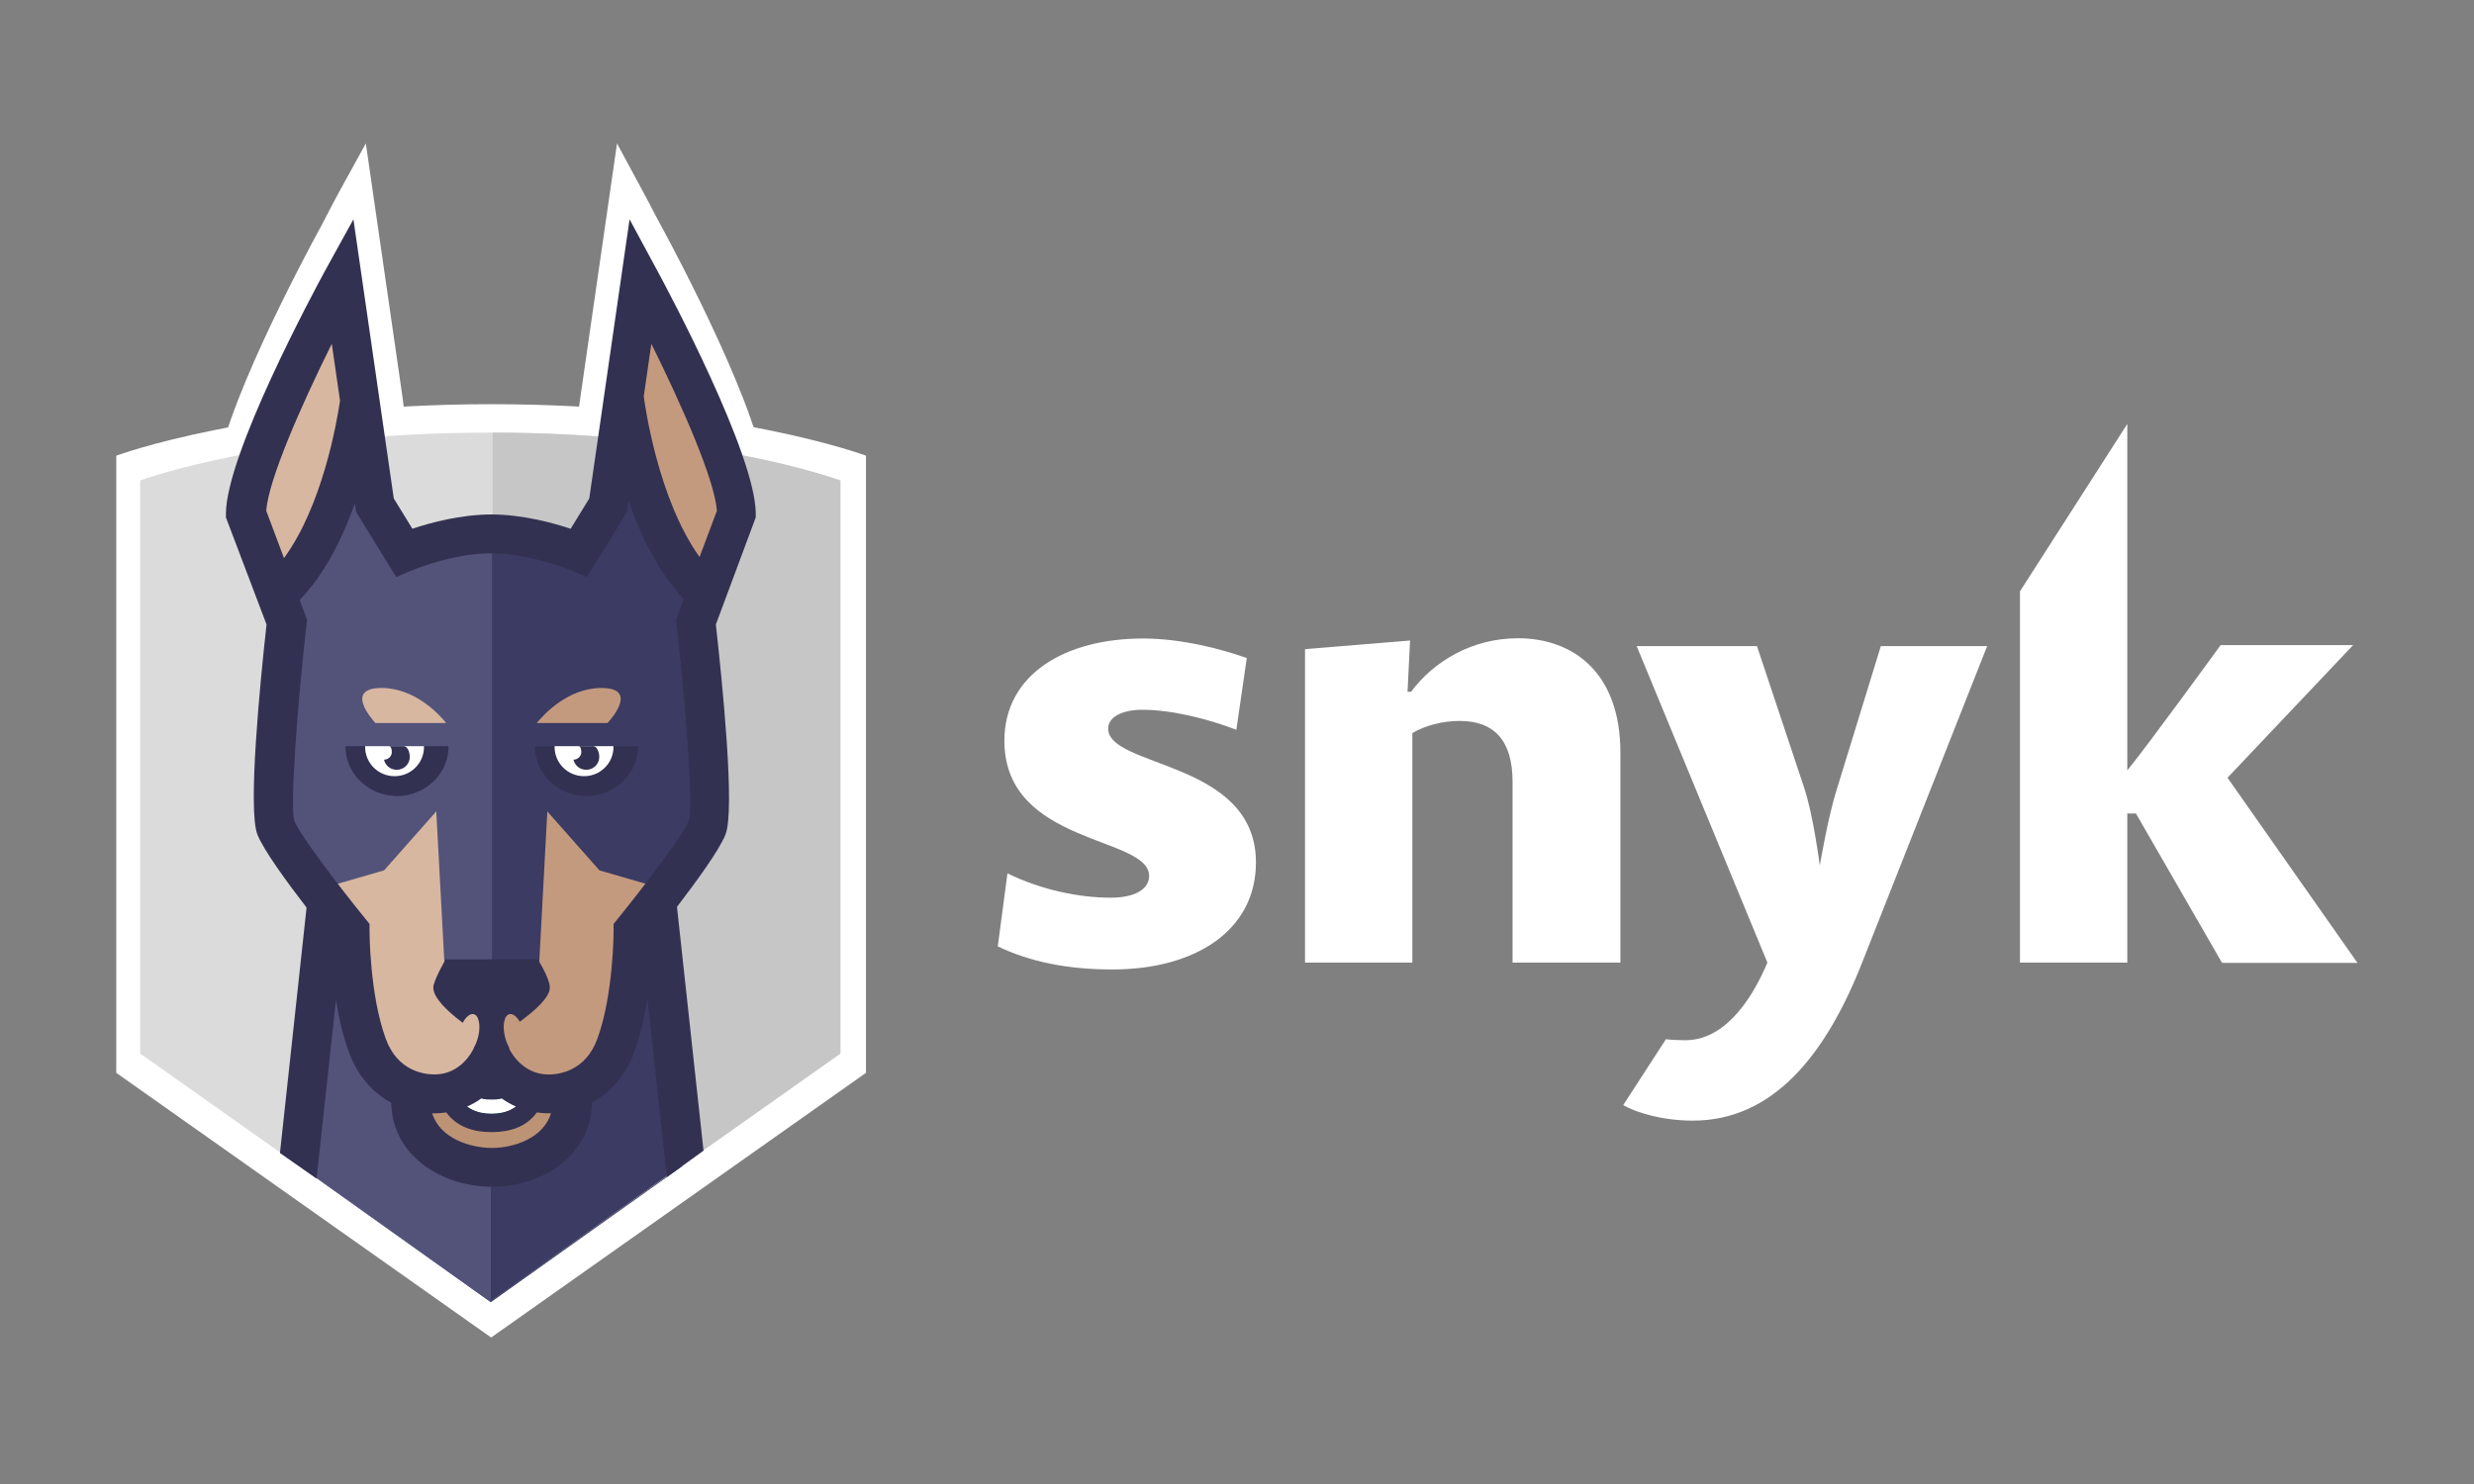 <?xml version="1.0" encoding="UTF-8" standalone="no"?>
<svg width="1000px" height="600px" viewBox="0 0 1000 600" version="1.1" xmlns="http://www.w3.org/2000/svg" xmlns:xlink="http://www.w3.org/1999/xlink">
    <rect x="0" y="0" width="1000" height="600" fill="#808080" stroke="none"/>
    <!-- Generator: Sketch 3.8.3 (29802) - http://www.bohemiancoding.com/sketch -->
    <title>wordmark-symbol _horizontal _c _transparent</title>
    <desc>Created with Sketch.</desc>
    <defs></defs>
    <g id="Logo" stroke="none" stroke-width="1" fill="none" fill-rule="evenodd">
        <g id="wordmark-symbol-_horizontal-_c-_transparent">
            <g id="wordmark" transform="translate(403, 171)" fill="#FFFFFF">
                <path d="M46.673,220.966 C28.168,220.966 13.159,217.787 0.308,211.635 L4.215,182.104 C17.785,188.769 33.103,191.948 45.953,191.948 C55.308,191.948 61.477,188.769 61.477,183.13 C61.477,166.929 2.981,170.825 2.981,128.478 C2.981,101.408 27.86,87.156 59.009,87.156 C74.533,87.156 90.57,91.36 100.953,95.051 L96.738,124.069 C85.841,119.865 71.037,115.968 58.701,115.968 C51.093,115.968 44.925,118.634 44.925,123.556 C44.925,139.552 104.654,136.373 104.654,177.695 C104.654,205.175 80.187,220.966 46.673,220.966 L46.673,220.966 Z" id="Shape"></path>
                <path d="M208.383,218.197 L208.383,145.089 C208.383,128.375 200.981,120.48 186.897,120.48 C180.009,120.48 172.813,122.428 167.879,125.402 L167.879,218.197 L124.495,218.197 L124.495,91.462 L166.953,87.976 L165.925,108.688 L167.364,108.688 C176.514,96.384 192.037,87.053 210.542,87.053 C232.748,87.053 251.972,100.793 251.972,133.297 L251.972,218.197 L208.383,218.197 L208.383,218.197 Z" id="Shape"></path>
                <path d="M495.103,218.197 L460.355,157.906 L456.86,157.906 L456.86,218.197 L413.477,218.197 L413.477,68.084 L456.86,0.41 L456.86,140.475 C465.495,129.913 494.589,89.822 494.589,89.822 L548.15,89.822 L497.364,143.448 L549.897,218.3 L495.103,218.3 L495.103,218.197 Z" id="Shape"></path>
                <path d="M357.243,90.232 L339.458,148.062 C335.963,158.931 332.57,178.926 332.57,178.926 C332.57,178.926 329.897,158.213 326.196,147.345 L307.178,90.232 L258.551,90.232 L311.393,218.197 C304.196,235.218 293.093,249.573 278.29,249.573 C275.617,249.573 272.944,249.471 270.374,249.163 L253.103,275.822 L253.103,275.822 C258.551,278.899 268.935,282.077 281.271,282.077 C313.346,282.077 334.832,256.136 349.841,217.787 L400.215,90.232 L357.243,90.232 L357.243,90.232 Z" id="Shape"></path>
            </g>
            <g id="symbol" transform="translate(47, 58)">
                <path d="M218.43,29.971 L221.278,35.25 C225.49,43.026 262.344,111.937 262.344,136.834 L262.342,136.834 L262.342,138.294 L245.634,183.153 C248.351,207.605 253.754,260.736 249.675,271.116 C247.157,277.537 237.559,290.745 229.35,301.441 L240.466,403.574 L225.122,414.671 L218.176,350.745 L216.115,352.235 L215.583,347.331 C214.528,352.452 213.167,357.599 211.404,362.386 C207.889,371.938 201.677,379.177 193.733,383.465 C193.267,406.364 171.955,418.718 151.874,418.718 C131.627,418.718 110.137,406.374 109.663,383.482 C101.702,379.187 95.483,371.948 91.964,362.386 C90.255,357.739 88.919,352.759 87.873,347.791 L87.333,352.776 L85.346,351.388 L78.418,415.286 L63.074,404.571 L74.219,301.751 C65.945,291.007 56.163,277.602 53.621,271.11 C49.542,260.728 54.734,207.605 57.455,183.149 L40.444,138.296 L40.444,136.834 C40.444,111.937 77.593,43.026 81.81,35.25 L82.721,33.597 C86.472,26.268 89.355,20.928 90.311,19.166 L100.873,0 C100.873,0 110.518,66.608 110.511,66.667 L115.712,102.65 L120.561,142.391 C126.47,140.522 134.785,138.355 143.705,137.472 C146.111,131.613 148.721,127.711 151.59,127.711 C157.083,127.711 162.557,132.95 167.492,138.593 C173.039,139.595 178.089,140.944 182.117,142.188 L187.581,102.652 L202.398,0 L212.741,19.166 C213.53,20.623 215.624,24.523 218.43,29.971 Z" id="Shape-Copy-45" fill="#FFFFFF"></path>
                <path d="M303.032,375.764 L151.515,482.771 L0,375.764 L0,126.236 C0,126.236 56.024,105.417 151.721,105.417 C247.417,105.417 303.032,126.236 303.032,126.236 L303.032,375.764 L303.032,375.764 L303.032,375.764 Z" id="Shape-Copy-44" fill="#FFFFFF"></path>
                <polygon id="Shape-Copy-42" fill="#3B3B63" points="216.707 308.457 151.398 308.457 151.398 199.431 85.13 305.269 74.827 413.95 150.377 467.751 151.398 468.479 228.662 413.563"></polygon>
                <g id="Shape-+-Shape-Copy" transform="translate(9.682, 116.917)">
                    <path d="M140.597,350.444 L0,251.068 L0,19.334 C0,19.334 51.987,-2.72534923e-14 140.788,-2.72534923e-14 C229.589,-2.72534923e-14 281.195,19.334 281.195,19.334 L281.195,251.068 L140.597,350.444 Z" id="Shape" fill="#DBDBDB"></path>
                    <path d="M142.633,2.84217094e-14 C142.568,2.84217094e-14 142.506,0.002 142.44,0.002 L142.44,350.438 L142.442,350.438 L283.041,251.063 L283.041,19.334 C283.041,19.334 231.434,2.84217094e-14 142.633,2.84217094e-14 L142.633,2.84217094e-14 L142.633,2.84217094e-14 Z" id="Shape" fill="#C6C6C6"></path>
                </g>
                <polygon id="Shape-Copy-41" fill="#3B3B63" points="228.277 413.339 216.345 308.457 151.032 308.457 151.032 468.236"></polygon>
                <polygon id="Shape-Copy-40" fill="#53537A" points="74.827 413.95 151.398 468.479 151.398 199.431 85.13 305.269"></polygon>
                <path d="M184.352,382.969 C184.352,400.951 167.407,409.866 151.863,409.866 C136.318,409.866 119.031,400.951 119.031,382.969" id="Shape-Copy-39" fill="#BC9375"></path>
                <path d="M174.825,372.778 C174.825,393.867 163.37,399.522 151.69,399.522 C140.012,399.522 128.553,393.867 128.553,372.778" id="Shape-Copy-38" fill="#083251"></path>
                <path d="M151.69,392.269 C139.211,392.269 133.142,383.193 133.142,364.537 L139.093,364.537 C139.093,386.379 147.599,386.379 151.69,386.379 C155.78,386.379 164.288,386.379 164.288,364.537 L170.236,364.537 C170.236,383.193 164.168,392.269 151.69,392.269 L151.69,392.269 Z" id="Shape-Copy-37" fill="#FFFFFF"></path>
                <g id="Group-Copy-11" transform="translate(52.28, 53.667)">
                    <path d="M198.469,95.927 C198.469,73.176 159.679,1.593 159.679,1.593 L146.557,92.376 L134.78,111.542 L99.484,112.965 L99.344,113.246 L99.344,112.965 L64.041,111.542 L52.269,92.376 L39.146,1.593 C39.146,1.593 0.352,73.176 0.352,95.927 L16.741,139.643 C16.741,139.643 8.471,213.072 12.247,222.686 C16.011,232.302 42.159,264.458 42.159,264.458 C42.159,264.458 42.082,291.49 49.24,310.925 C54.348,324.804 65.602,330.433 76.378,330.433 C92.883,330.433 99.34,315.424 99.34,315.424 C99.34,315.424 105.953,330.433 122.458,330.433 C133.231,330.433 144.474,324.814 149.593,310.925 C156.744,291.498 156.672,264.458 156.672,264.458 C156.672,264.458 182.814,232.302 186.586,222.686 C190.36,213.07 182.088,139.643 182.088,139.643 L198.469,95.927 L198.469,95.927 Z" id="Shape" fill="#C49A7E"></path>
                    <path d="M99.41,113.11 L99.342,113.246 L99.342,112.966 L64.039,111.544 L52.267,92.378 L39.14,1.595 C39.14,1.595 0.35,73.178 0.35,95.929 L16.735,139.644 C16.735,139.644 8.467,213.074 12.237,222.688 C16.009,232.304 42.148,264.46 42.148,264.46 C42.148,264.46 42.08,291.492 49.231,310.927 C54.346,324.806 65.6,330.435 76.366,330.435 C92.881,330.435 99.338,315.426 99.338,315.426 C99.338,315.426 99.367,315.479 99.412,315.577 L99.412,113.11 L99.41,113.11 L99.41,113.11 Z" id="Shape" fill="#D8B7A0"></path>
                </g>
                <path d="M234.721,197.612 C231.714,191.375 235.989,176.619 235.989,176.619 C211.493,151.731 205.367,99.833 205.367,99.833 C200.793,116.186 190.852,164.402 190.852,164.402 C190.852,164.402 172.569,157.654 151.772,157.621 L151.772,157.621 L151.698,157.621 L151.617,157.621 L151.617,157.621 C150.474,157.627 149.349,157.655 148.224,157.692 L148.224,361.144 L149.777,363.398 L149.777,362.284 L150.738,362.284 L150.738,363.398 L150.747,362.284 L152.643,362.284 L152.643,363.398 L152.643,362.284 L153.613,362.284 L153.613,363.398 L170.546,338.89 L174.227,270.07 L195.309,293.906 L222.468,301.77 C222.468,301.77 232.63,294.59 232.63,294.617 C236.944,288.629 238.375,283.529 239.418,280.882 C243.19,271.252 234.721,197.612 234.721,197.612 L234.721,197.612 Z" id="Shape-Copy-36" fill="#3B3B63"></path>
                <path d="M151.88,157.619 C151.853,157.619 151.832,157.617 151.808,157.617 L151.808,157.619 C131.003,157.654 112.718,164.398 112.718,164.398 C112.718,164.398 102.773,116.184 98.204,99.83 C98.204,99.83 92.081,151.727 67.581,176.615 C67.581,176.615 71.856,191.373 68.849,197.608 C68.849,197.608 60.38,271.252 64.152,280.866 C65.193,283.515 66.636,288.614 70.944,294.601 C70.944,294.574 81.112,301.756 81.112,301.756 L108.265,293.89 L129.343,270.058 L133.034,338.878 L149.957,363.387 L149.957,362.273 L150.927,362.273 L150.927,363.387 L150.927,362.273 L151.878,362.273 L151.878,157.619 L151.88,157.619 L151.88,157.619 Z" id="Shape-Copy-35" fill="#53537A"></path>
                <g id="Group-Copy-10" transform="translate(91.006, 243.417)">
                    <g id="Group" transform="translate(77.452, 0)">
                        <path d="M32.513,0.259 L32.513,0.259 L8.715,0.259 L8.715,0.259 L0.784,0.259 L0.784,0.59 C0.784,11.561 10.365,20.449 21.603,20.449 C32.846,20.449 42.426,11.559 42.426,0.59 L42.426,0.259 L32.513,0.259 L32.513,0.259 Z" id="Shape" fill="#333152"></path>
                        <path d="M8.715,0.259 L8.715,0.59 C8.715,7.117 14.021,12.405 20.616,12.405 C27.211,12.405 32.514,7.117 32.514,0.59 L32.514,0.259 L8.715,0.259 L8.715,0.259 Z" id="Shape" fill="#FFFFFF"></path>
                        <path d="M24.287,0.259 L18.711,0.259 C18.656,0.259 18.61,0.286 18.561,0.295 C19.253,0.439 19.636,1.991 19.487,3.025 C19.264,4.604 17.905,5.7 16.348,5.727 C16.801,7.791 18.501,9.451 20.759,9.765 C23.644,10.17 26.311,8.211 26.719,5.357 C27.013,3.256 25.993,0.259 24.287,0.259 L24.287,0.259 Z" id="Shape" fill="#333152"></path>
                    </g>
                    <g id="Group">
                        <path d="M33.374,0.259 L33.374,0.259 L9.581,0.259 L9.581,0.259 L1.648,0.259 L1.648,0.59 C1.648,11.561 11.231,20.449 22.467,20.449 C33.709,20.449 43.292,11.559 43.292,0.59 L43.292,0.259 L33.374,0.259 L33.374,0.259 Z" id="Shape" fill="#333152"></path>
                        <path d="M9.581,0.259 L9.581,0.59 C9.581,7.117 14.89,12.405 21.476,12.405 C28.073,12.405 33.376,7.117 33.376,0.59 L33.376,0.259 L9.581,0.259 L9.581,0.259 Z" id="Shape" fill="#FFFFFF"></path>
                        <path d="M25.153,0.259 L19.57,0.259 C19.522,0.259 19.47,0.286 19.425,0.295 C20.114,0.439 20.496,1.991 20.351,3.025 C20.126,4.604 18.774,5.7 17.208,5.727 C17.667,7.791 19.367,9.451 21.621,9.765 C24.504,10.17 27.176,8.211 27.579,5.357 C27.877,3.256 26.858,0.259 25.153,0.259 L25.153,0.259 Z" id="Shape" fill="#333152"></path>
                    </g>
                </g>
                <path d="M198.578,234.311 C199.91,232.865 211.22,220.162 196.094,220.162 C182.425,220.162 172.591,231.079 169.984,234.311 L198.578,234.311 L198.578,234.311 Z" id="Shape-Copy-34" fill="#C49A7E"></path>
                <path d="M133.332,234.311 C130.728,231.079 120.893,220.162 107.221,220.162 C92.102,220.162 103.412,232.865 104.737,234.311 L133.332,234.311 L133.332,234.311 Z" id="Shape-Copy-33" fill="#D8B7A0"></path>
                <rect id="Rectangle-path-Copy-3" fill="#53537A" x="85.356" y="238.173" width="57.863" height="5.386"></rect>
                <path d="M258.481,149.782 C258.481,125.752 222.911,59.244 218.847,51.739 L207.475,30.667 L191.185,143.528 L183.666,155.787 C176.407,153.374 164.054,150.006 151.615,150.006 C139.189,150.006 126.919,153.362 119.691,155.779 L112.168,143.526 L106.45,103.964 C106.458,103.899 106.468,103.811 106.468,103.77 L106.423,103.764 L95.853,30.667 L84.241,51.739 C80.171,59.244 44.316,125.752 44.316,149.782 L44.316,151.192 L60.734,194.482 C58.109,218.086 53.097,269.357 57.034,279.377 C59.487,285.643 68.929,298.58 76.914,308.949 L66.158,408.185 L80.967,418.527 L88.793,346.34 C89.918,353.361 91.578,360.774 94.041,367.471 C97.437,376.7 103.439,383.686 111.123,387.832 C111.58,409.925 132.321,421.839 151.863,421.839 C171.243,421.839 191.812,409.916 192.262,387.815 C199.929,383.676 205.924,376.69 209.317,367.471 C211.882,360.506 213.565,352.749 214.684,345.485 L222.557,417.933 L237.366,407.223 L226.637,308.65 C234.56,298.327 243.823,285.579 246.254,279.383 C250.19,269.365 244.976,218.086 242.354,194.486 L258.479,151.19 L258.479,149.782 L258.481,149.782 Z M60.614,148.503 C61.513,136.039 74.612,106.176 87.107,81.008 L90.437,104.019 C89.167,112.623 83.362,146.366 67.79,167.636 L60.614,148.503 L60.614,148.503 Z M151.863,406.13 C143.155,406.13 130.774,402.287 127.694,392.1 C128.009,392.11 128.319,392.137 128.64,392.137 C130.323,392.137 131.901,391.983 133.425,391.769 C137.842,397.856 144.721,399.723 151.692,399.723 C158.674,399.723 165.568,397.873 169.992,391.776 C171.506,391.981 173.067,392.137 174.736,392.137 C175.063,392.137 175.379,392.11 175.706,392.1 C172.657,402.287 160.44,406.13 151.863,406.13 L151.863,406.13 Z M141.817,389.386 C143.935,388.453 145.848,387.341 147.535,386.118 C149.076,386.567 150.556,386.567 151.69,386.567 C152.819,386.567 154.283,386.576 155.813,386.128 C157.503,387.341 159.42,388.453 161.538,389.386 C158.882,391.353 155.609,392.459 151.698,392.459 C147.765,392.459 144.477,391.36 141.817,389.386 L141.817,389.386 Z M231.472,273.696 C229.173,279.54 213.307,300.42 202.768,313.385 L201.01,315.558 L201.018,318.332 C201.018,318.583 201.01,344.176 194.417,362.087 C189.65,375.032 179.062,376.431 174.736,376.431 C163.784,376.431 159.058,366.493 158.891,366.135 L158.266,356.826 L144.952,356.826 L144.352,366.081 C144.162,366.503 139.551,376.406 128.654,376.406 C124.319,376.406 113.735,375.023 108.964,362.077 C102.392,344.229 102.361,318.583 102.361,318.322 L102.371,315.548 L100.612,313.385 C90.079,300.43 74.211,279.55 71.971,273.848 C70.179,267.68 73.136,227.794 76.9,194.371 L77.108,192.516 L74.137,184.602 C84.342,174.012 91.502,159.438 96.442,145.565 L96.922,148.942 L113.129,175.304 L119.46,172.613 C119.619,172.546 135.857,165.707 151.624,165.707 C167.291,165.707 183.796,172.552 183.951,172.619 L190.273,175.287 L206.461,148.936 L207.096,144.536 C211.983,158.545 219.136,173.38 229.388,184.205 L226.279,192.51 L226.486,194.363 C230.248,227.794 233.205,267.68 231.472,273.696 L231.472,273.696 Z M235.768,167.183 C218.944,143.769 213.666,105.706 213.209,102.227 L216.278,81.01 C228.771,106.176 241.878,136.041 242.776,148.505 L235.768,167.183 L235.768,167.183 Z" id="Shape-Copy-32" fill="#333152"></path>
                <g id="Group-Copy-9" transform="translate(127.796, 329.667)">
                    <path d="M42.566,0.192 L5.346,0.192 C5.346,0.192 0.341,8.828 0.341,11.63 C0.341,19.953 23.249,33.202 23.249,33.202 C23.249,33.202 47.447,19.558 47.447,11.63 C47.447,7.849 42.566,0.192 42.566,0.192 L42.566,0.192 Z" id="Shape" fill="#333152"></path>
                    <g id="Group" transform="translate(9.682, 21.083)">
                        <path d="M25.71,4.477 C23.635,0.834 20.955,0.169 19.725,2.978 C18.499,5.79 19.2,11.023 21.276,14.659 C23.352,18.304 26.034,18.969 27.257,16.157 C28.487,13.348 27.79,8.113 25.71,4.477 L25.71,4.477 Z" id="Shape" fill="#C49A7E"></path>
                        <path d="M2.715,4.477 C0.635,8.113 -0.056,13.348 1.168,16.157 C2.393,18.969 5.069,18.304 7.155,14.659 C9.23,11.025 9.926,5.79 8.696,2.978 C7.472,0.169 4.794,0.834 2.715,4.477 L2.715,4.477 Z" id="Shape" fill="#D8B7A0"></path>
                    </g>
                </g>
            </g>
        </g>
    </g>
</svg>